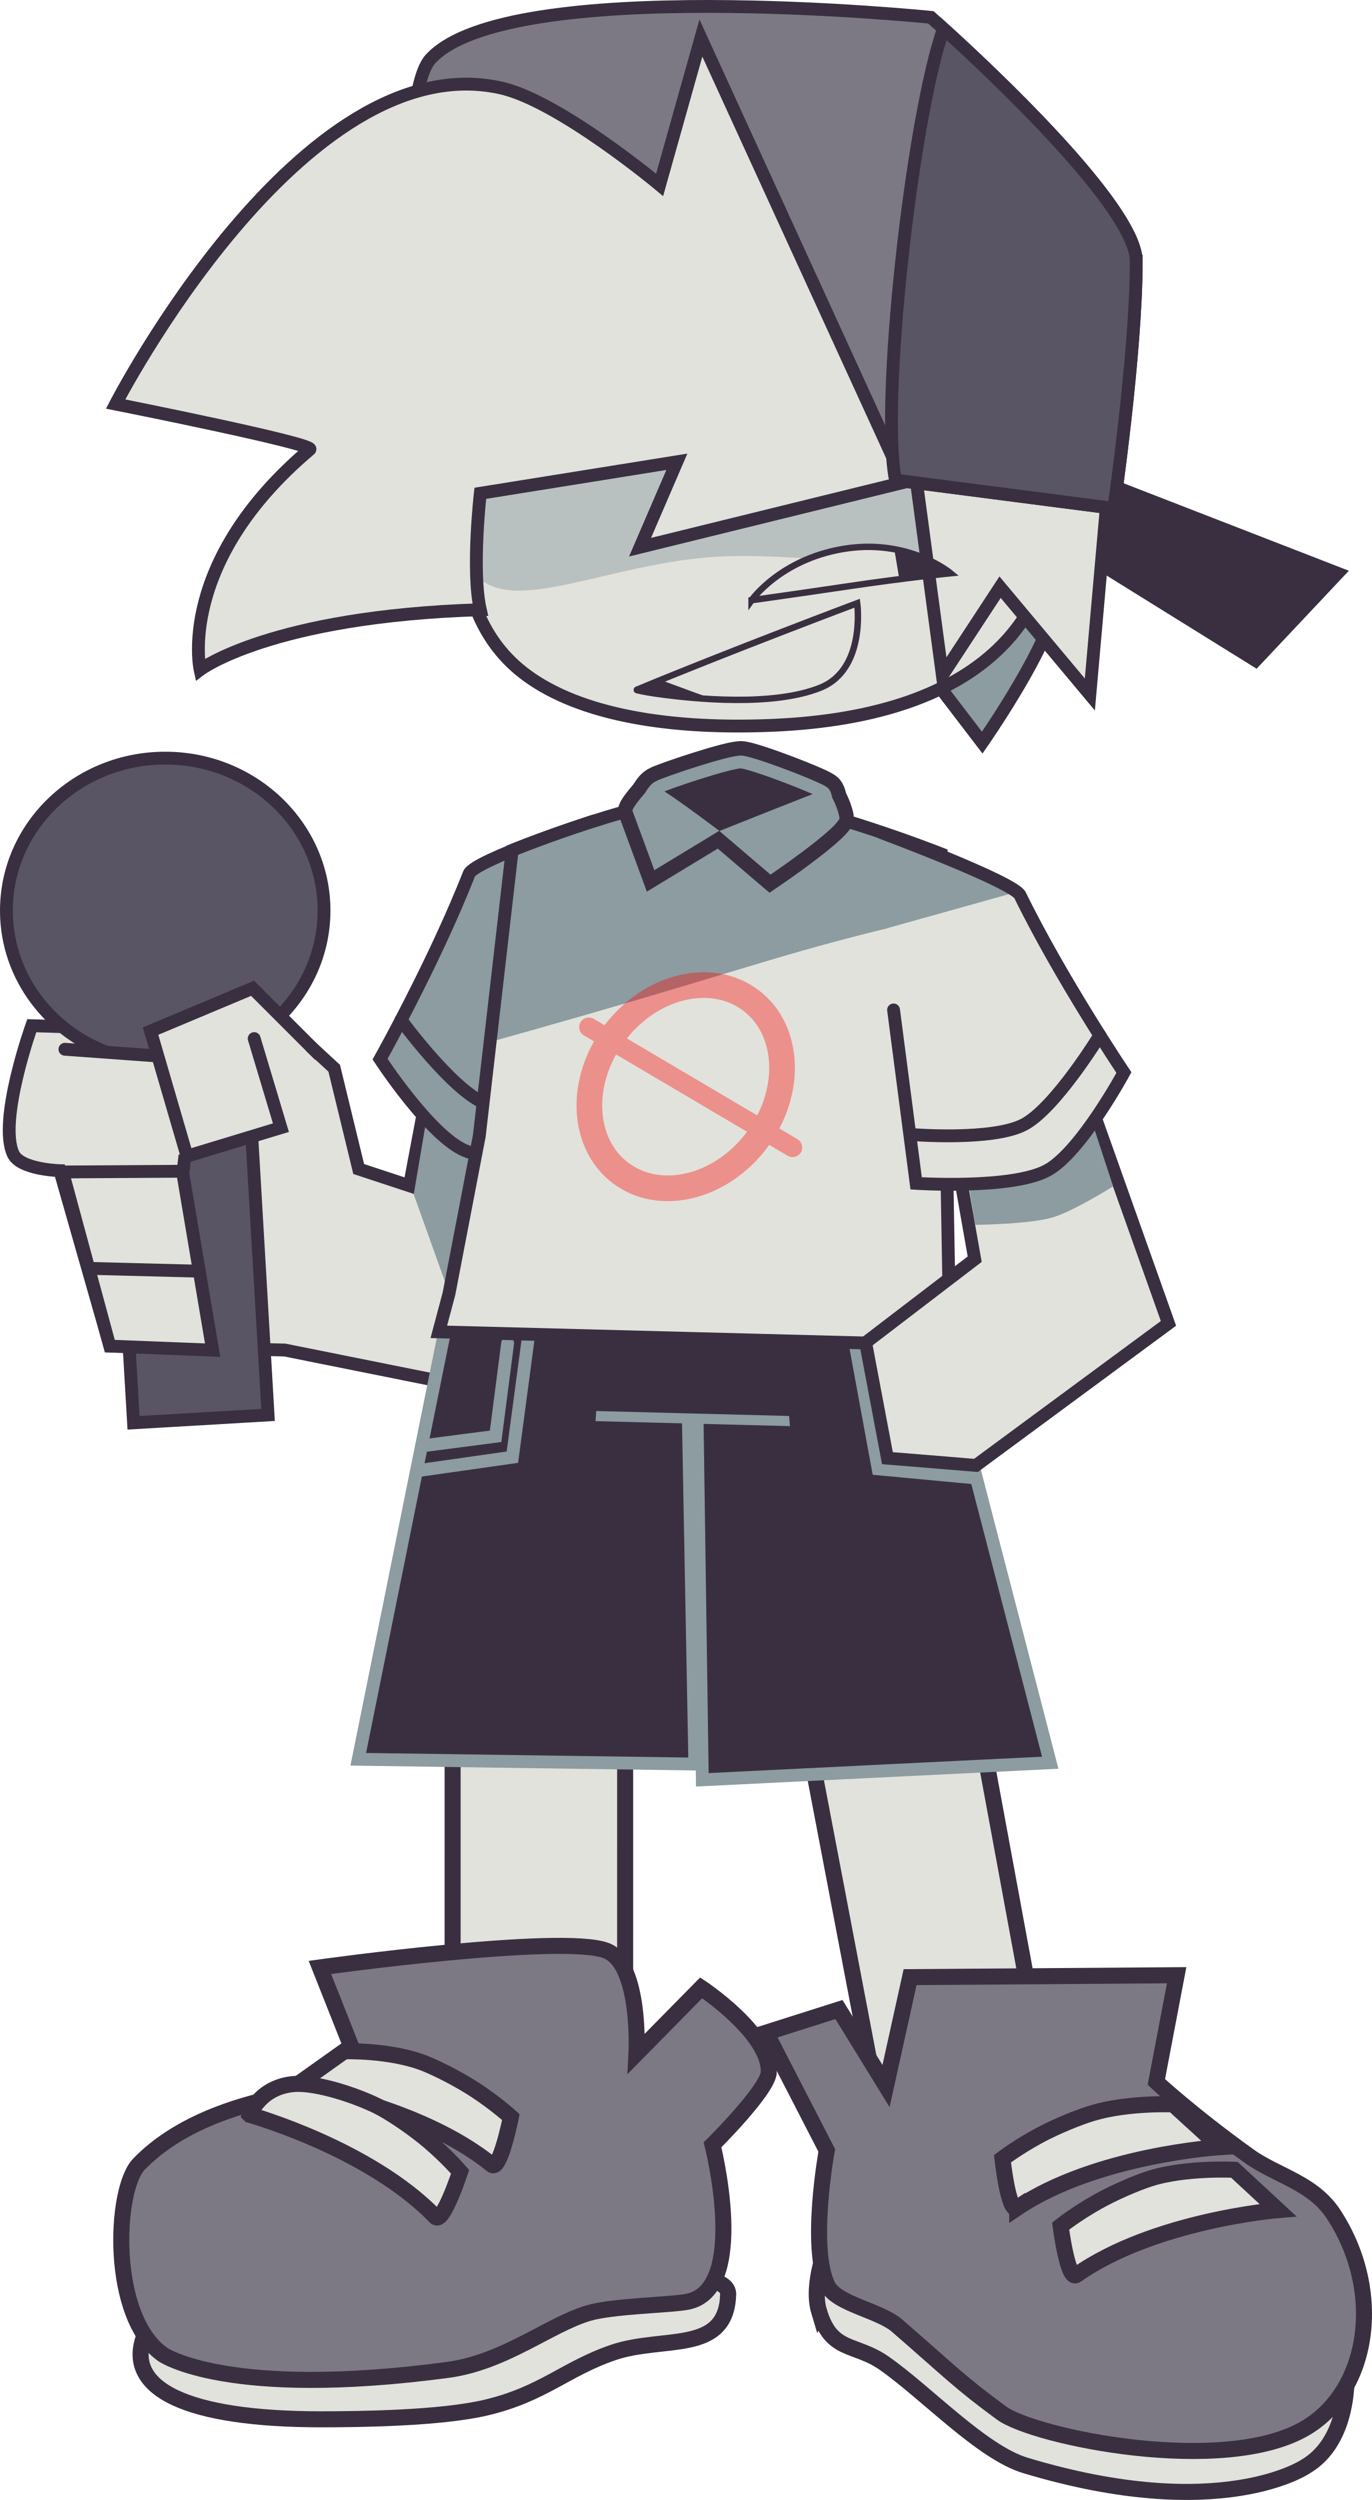 <svg version="1.1" xmlns="http://www.w3.org/2000/svg" xmlns:xlink="http://www.w3.org/1999/xlink" width="213.828" height="389.503" viewBox="0,0,213.828,389.503"><g transform="translate(-133.211,14.626)"><g data-paper-data="{&quot;isPaintingLayer&quot;:true}" fill-rule="nonzero" stroke-linejoin="miter" stroke-miterlimit="10" stroke-dasharray="" stroke-dashoffset="0" style="mix-blend-mode: normal"><g><g><path d="M142.544,167.771c0,0 -6.152,-0.155 -7.278,-2.61c-2.395,-5.224 2.895,-19.978 2.895,-19.978l18.292,0.569l13.346,-8.219l15.498,14.275l3.817,15.702l7.914,2.608l6.121,-32.449l21.1,4.938l-12.976,59.87l-33.684,-6.763l-27.258,-0.639z" data-paper-data="{&quot;index&quot;:null}" fill="#e1e2db" stroke="#3a2f41" stroke-width="2" stroke-linecap="butt"/><path d="M154.024,207.052l-3.59,-61.395l20.964,-1.226l3.59,61.395z" fill="#595564" stroke="#3a2f41" stroke-width="2" stroke-linecap="butt"/><path d="M183.711,127.242c0,13.117 -11.081,23.75 -24.75,23.75c-13.669,0 -24.75,-10.633 -24.75,-23.75c0,-13.117 11.081,-23.75 24.75,-23.75c13.669,0 24.75,10.633 24.75,23.75z" fill="#595564" stroke="#3a2f41" stroke-width="2" stroke-linecap="butt"/><path d="M153.112,171.379c0,0 -2.276,1.035 -3.31,-1.241c-0.226,-0.496 -0.294,-0.933 -0.262,-1.314c-0.585,-0.458 -0.962,-1.17 -0.962,-1.971v-2.906c-0.265,-2.63 -0.545,-5.354 -1.313,-7.895c-0.553,-1.829 -2.691,-3.693 -1.869,-5.418c0.925,-1.944 5.846,-1.22 7.681,-1.018c4.122,0.454 9.007,3.048 10.373,7.447c0.596,1.919 0.304,3.223 -0.205,4.649c0.054,0.205 0.083,0.42 0.083,0.642c0,0.095 -0.005,0.19 -0.016,0.282l-0.247,2.467l-0.041,-0.004c0.004,0.08 0.006,0.161 0.006,0.241c0.008,1.211 -0.768,2.297 -1.152,3.445l-0.773,0.272l0.223,0.297l-1.98,1.485c-0.421,0.323 -0.948,0.515 -1.52,0.515c-0.929,0 -1.74,-0.507 -2.171,-1.259c-0.783,0.442 -1.62,0.861 -2.545,1.285z" fill="#e1e2db" stroke="none" stroke-width="0.5" stroke-linecap="butt"/><path d="M142.976,167.971l18.774,-0.113l0.292,-2.499l-0.334,2.856l4.639,27.518l-16.02,-0.63l-7.25,-26.75" fill="#e1e2db" stroke="#3a2f41" stroke-width="2" stroke-linecap="round"/><path d="M163.881,183.42l-15.876,-0.41" fill="none" stroke="#3a2f41" stroke-width="2" stroke-linecap="round"/><path d="M143.327,148.853l17.25,1.25" fill="none" stroke="#3a2f41" stroke-width="2" stroke-linecap="round"/><path d="M172.825,147.189l4.167,13.878l-14.634,4.44l-5.683,-19.484l15.902,-6.67l10.25,10.25" fill="#e1e2db" stroke="#3a2f41" stroke-width="2" stroke-linecap="round"/></g><path d="M197.693,171.46l3.25,-19.25l10.5,4l-4,42.5z" fill="#8c9ca0" stroke="none" stroke-width="0" stroke-linecap="butt"/></g><g data-paper-data="{&quot;index&quot;:null}" stroke-linecap="round"><path d="M227.426,137.726l-1.293,27.217c0,0 -14.72,2.174 -20.496,-0.32c-5.432,-2.346 -13.192,-14.229 -13.192,-14.229c0,0 8.558,-15.302 13.863,-28.858c0.849,-2.169 20.729,-8.25 20.729,-8.25" fill="#8c9ca0" stroke="none" stroke-width="0"/><path d="M226.327,157.286c0,0 -12.56,2.087 -17.697,-0.093c-5.069,-2.151 -12.926,-12.9 -12.926,-12.9" fill="none" stroke="#3a2f41" stroke-width="2"/><path d="M227.426,137.726l-1.293,27.217c0,0 -14.72,2.174 -20.496,-0.32c-5.432,-2.346 -13.192,-14.229 -13.192,-14.229c0,0 4.843,-8.658 9.5,-18.719c1.534,-3.314 3.048,-6.78 4.363,-10.139c0.849,-2.169 19.479,-8.25 19.479,-8.25" fill="none" stroke="#3a2f41" stroke-width="2"/></g><g stroke-linecap="butt"><path d="M246.692,342.978c-0.367,9.268 -10.124,6.269 -17.89,8.915c-7.475,2.547 -10.936,6.491 -19.868,8.598c-7.096,1.674 -19.736,1.82 -25.66,1.82c-21.125,0 -30.25,-4.768 -27.75,-12.5c2.379,-7.357 17.125,-14 38.25,-14c12.853,0 28.934,0.667 39.395,2.923c6.732,1.452 13.803,1.229 13.522,4.243z" fill="#e1e2db" stroke="#3a2f41" stroke-width="2.5"/><g><g><g><path d="M204.23,299.921l0.002,-78.37l26.888,-0.532l-0.002,78.37z" fill="#e1e2db" stroke="none" stroke-width="0"/><path d="M203.965,246.635l-0.21,-17.447l26.888,-0.532l-0.001,17.23z" fill="#8c9ca0" stroke="none" stroke-width="0"/><path d="M203.752,299.883l0.002,-78.37l26.888,-0.532l-0.002,78.37z" fill="none" stroke="#3a2f41" stroke-width="2.5"/></g><path d="M158.607,352.23c-8.335,-5.821 -7.56,-25.71 -3.748,-29.663c11.731,-12.168 35.602,-12 35.602,-12l-7.393,-18.66c0,0 37.649,-5.24 44.594,-2.629c5.491,2.065 4.749,16.046 4.749,16.046l10.082,-10.239c0,0 10.719,7.09 10.531,13.133c-0.085,2.732 -8.767,11.331 -8.767,11.331c0,0 5.764,22.65 -3.965,24.457c-2.834,0.526 -11.641,0.637 -15.427,1.772c-6.07,1.82 -13.052,7.659 -21.892,8.837c-34.341,4.573 -44.365,-2.384 -44.365,-2.384z" fill="#7c7984" stroke="#3a2f41" stroke-width="2.5"/></g></g><path d="M179.219,310.397l7.638,-5.428c0,0 7.243,-0.236 12.636,1.921c2.066,0.826 5.369,2.519 7.872,4.164c3.233,2.125 5.465,4.171 5.465,4.171c0,0 -1.689,8.468 -2.971,7.428c-11.507,-9.339 -30.64,-12.256 -30.64,-12.256z" fill="#e1e2db" stroke="#3a2f41" stroke-width="2.5"/><path d="M172.142,314.877c0,0 1.391,-4.117 6.485,-4.767c3.809,-0.486 11.011,2.069 14.065,3.746c1.951,1.071 5.024,3.152 7.309,5.088c2.951,2.501 4.919,4.803 4.919,4.803c0,0 -2.704,8.201 -3.85,7.013c-10.289,-10.666 -28.927,-15.882 -28.927,-15.882z" fill="#e1e2db" stroke="#3a2f41" stroke-width="2.5"/></g><g stroke-linecap="butt"><path d="M260.863,345.501c-1.317,-4.37 1.359,-10.59 1.359,-10.59c25.234,0.186 50.469,0.24 75.703,0.149c6.361,12.093 7.86,29.169 -1.169,34.569c0,0 -13.155,9.08 -43.736,-0.132c-6.782,-2.043 -15.441,-11.337 -21.988,-15.912c-4.606,-3.219 -8.221,-1.623 -10.169,-8.085z" fill="#e1e2db" stroke="#3a2f41" stroke-width="2.5"/><g><path d="M270.092,314.137l-17.223,-88.069l26.538,-4.355l14.223,77.069z" fill="#e1e2db" stroke="none" stroke-width="0"/><path d="M256.46,242.888l-3.127,-16.944l26.538,-4.355l2.959,17.196z" fill="#8c9ca0" stroke="none" stroke-width="0"/><path d="M269.556,311.013l-16.223,-85.069l26.538,-4.355l14.223,77.069z" fill="none" stroke="#3a2f41" stroke-width="2.5"/></g><path d="M262.196,341.501c-2.918,-5.9 -0.135,-21.083 -0.135,-21.083l-9.454,-18.345l11.353,-3.606l7.34,11.92l3.751,-16.967l41.543,-0.299l-3.167,16.632c0,0 5.291,4.955 14.442,11.538c4.33,3.115 9.961,4.116 13.229,9.145c7.834,12.058 5.498,27.31 -4.342,33.194c-12.676,7.58 -42.328,1.48 -47.488,-2.317c-6.594,-4.853 -7.814,-6.28 -16.253,-13.598c-2.727,-2.365 -9.401,-3.347 -10.818,-6.213z" fill="#7c7984" stroke="#3a2f41" stroke-width="2.5"/><path d="M291.744,329.374c-1.37,0.922 -2.296,-7.663 -2.296,-7.663c0,0 2.406,-1.838 5.816,-3.666c2.64,-1.415 6.081,-2.806 8.212,-3.444c5.564,-1.667 12.584,-1.36 12.584,-1.36l7.296,6.664c0,0 -19.317,1.196 -31.612,9.47z" data-paper-data="{&quot;index&quot;:null}" fill="#e1e2db" stroke="#3a2f41" stroke-width="2.5"/><path d="M300.96,339.824c-1.351,0.949 -2.449,-7.616 -2.449,-7.616c0,0 2.369,-1.886 5.741,-3.782c2.611,-1.468 6.023,-2.927 8.141,-3.609c5.529,-1.778 13.199,-1.38 13.199,-1.38l6.783,6.282c0,0 -19.289,1.584 -31.415,10.104z" data-paper-data="{&quot;index&quot;:null}" fill="#e1e2db" stroke="#3a2f41" stroke-width="2.5"/></g><g data-paper-data="{&quot;index&quot;:null}" stroke="#8c9ca0" stroke-width="2"><path d="M189.047,259.476l14.299,-70.809l36.848,1.912l1.307,69.64z" data-paper-data="{&quot;index&quot;:null}" fill="#3a2f41" stroke-linecap="butt"/><path d="M215.708,192.61l-2.643,19.798l-14.295,2.038" fill="none" stroke-linecap="round"/><path d="M212.324,194.672l-1.874,14.484l-10.85,1.414" fill="none" stroke-linecap="round"/></g><g stroke="#8c9ca0" stroke-width="2"><path d="M242.67,262.676l-1,-68.969l37.063,-3.66l18.16,69.964z" data-paper-data="{&quot;index&quot;:null}" fill="#3a2f41" stroke-linecap="butt"/><path d="M284.581,215.579l-14.511,-1.357l-3.612,-19.65" fill="none" stroke-linecap="round"/><path d="M283.559,211.746l-11.008,-0.897l-2.582,-14.379" fill="none" stroke-linecap="round"/></g><g stroke-linecap="butt"><path d="M227.098,205.821l1.233,-17.412l25.209,-2.112l1.696,20.244z" fill="#8c9ca0" stroke="#8c9ca0" stroke-width="2"/><path d="M227.288,203.497l1.233,-17.412l25.209,-2.112l1.696,20.244z" fill="#3a2f41" stroke="#3a2f41" stroke-width="3.5"/></g><g><g data-paper-data="{&quot;index&quot;:null}" stroke-linecap="butt"><path d="M201.6,192.883l1.591,-5.973l4.721,-24.572l5.12,-44.484c0,0 21.226,-8.651 32.242,-8.604c11.58,0.05 34.631,9.169 34.631,9.169l1.349,76.541z" fill="#e1e2db" stroke="none" stroke-width="0"/><path d="M280.074,127.964c-25.071,5.774 -27.663,7.631 -62.707,17.567c-2.589,0.734 -5.179,1.464 -7.772,2.188l3.438,-29.865c0,0 21.226,-8.651 32.242,-8.604c11.58,0.05 34.631,9.169 34.631,9.169z" fill="#8c9ca0" stroke="none" stroke-width="0"/><path d="M201.6,192.883l1.591,-5.973l4.721,-24.572l5.12,-44.484c0,0 21.226,-8.651 32.242,-8.604c11.58,0.05 34.631,9.169 34.631,9.169l1.349,76.541z" fill="none" stroke="#3a2f41" stroke-width="2"/></g><g data-paper-data="{&quot;index&quot;:null}"><path d="M231.823,111.8c-0.449,-0.243 2.413,-3.551 2.856,-3.804c0.178,-0.043 0.456,-0.323 1.089,0.054c2.894,1.721 9.538,6.767 9.538,6.767l-10.114,6.137z" data-paper-data="{&quot;index&quot;:null}" fill="#8c9ca0" stroke="#3a2f41" stroke-width="4.5" stroke-linecap="round"/><path d="M245.332,114.849c0,0 -7.916,-6.072 -4.537,-7.412c4.019,-1.595 19.51,1.473 20.48,1.142c0.984,-1.246 2.764,3.291 2.774,4.332c-0.966,2.079 -10.753,8.732 -10.753,8.732z" fill="#3a2f41" stroke="#3a2f41" stroke-width="4.5" stroke-linecap="round"/><path d="M233.715,111.529c0.018,-0.359 1.194,-3.221 2.199,-3.553c0.593,-0.426 11.462,-4.1 12.933,-3.874c2.325,0.357 11.697,3.998 12.646,4.723c0.521,0.218 0.629,2.68 0.613,3.683" fill="none" stroke="#3a2f41" stroke-width="6.5" stroke-linecap="butt"/><g><path d="M231.823,111.8c-0.449,-0.243 2.413,-3.551 2.856,-3.804c0.178,-0.043 0.455,-0.323 1.089,0.054c2.894,1.721 9.538,6.767 9.538,6.767l-10.114,6.137z" data-paper-data="{&quot;index&quot;:null}" fill="#8c9ca0" stroke="#12161a" stroke-width="0" stroke-linecap="round"/><path d="M245.332,114.849c0,0 14.158,-5.661 15.942,-6.27c0.984,-1.246 2.764,3.291 2.774,4.332c-0.966,2.079 -10.753,8.732 -10.753,8.732z" fill="#8c9ca0" stroke="#12161a" stroke-width="0" stroke-linecap="round"/><path d="M233.715,111.529c0.018,-0.359 1.194,-3.221 2.199,-3.553c0.593,-0.426 11.462,-4.1 12.933,-3.874c2.325,0.357 11.697,3.998 12.646,4.723c0.521,0.218 0.629,2.68 0.613,3.683" fill="none" stroke="#8c9ca0" stroke-width="2" stroke-linecap="butt"/></g></g></g><g><path d="M271.518,212.56l-3.4,-18l17,-13l-4.674,-26.497l20.361,-4.32l14.513,40.817l-30.004,22.131z" fill="#e1e2db" stroke="#3a2f41" stroke-width="2" stroke-linecap="butt"/><path d="M285.193,176.21l-1.5,-9.25l18.25,-11.25l4.75,14.5c0,0 -6.245,3.943 -9.536,4.872c-3.736,1.055 -11.964,1.128 -11.964,1.128z" fill="#8c9ca0" stroke="none" stroke-width="0" stroke-linecap="butt"/><g><path d="M270.589,115.098c0,0 20.578,7.669 21.602,9.761c6.399,13.075 16.184,27.624 16.184,27.624c0,0 -6.759,12.48 -11.98,15.263c-5.552,2.96 -20.4,2 -20.4,2l-3.521,-27.019" fill="#e1e2db" stroke="none" stroke-width="0" stroke-linecap="round"/><path d="M304.628,146.67c0,0 -6.948,11.357 -11.824,13.917c-4.941,2.594 -17.63,1.544 -17.63,1.544" fill="none" stroke="#3a2f41" stroke-width="2" stroke-linecap="round"/><path d="M270.763,130.191l-0.483,-16.117l21.774,10.166z" fill="#8c9ca0" stroke="none" stroke-width="0" stroke-linecap="butt"/><path d="M270.589,115.098c0,0 20.578,7.669 21.602,9.761c6.399,13.075 16.184,27.624 16.184,27.624c0,0 -6.759,12.48 -11.98,15.263c-5.552,2.96 -20.4,2 -20.4,2l-3.521,-27.019" fill="none" stroke="#3a2f41" stroke-width="2" stroke-linecap="round"/></g></g><g><path d="M290.623,64.515l3.503,-8.29l47.562,18.468l-12.799,13.59z" fill="#3a2f41" stroke="#3a2f41" stroke-width="2" stroke-linecap="butt"/><path d="M279.794,92.578l-14.5,-32h30c0,0 3.544,13.302 2.053,20.012c-1.509,6.789 -11.053,20.488 -11.053,20.488z" fill="#8c9ca0" stroke="#3a2f41" stroke-width="2" stroke-linecap="butt"/><g data-paper-data="{&quot;index&quot;:null}" stroke-linecap="butt"><path d="M204.913,67.627c-1.343,-18.197 11.149,-40.503 36.614,-42.716c38.713,-3.364 54.48,18.893 55.823,37.09c1.343,18.197 -10.164,34.552 -43.772,35.969c-16.785,0.708 -30.895,-2.089 -38.642,-7.433c-7.969,-5.498 -9.342,-13.683 -10.023,-22.91z" fill="#e1e2db" stroke="none" stroke-width="0"/><path d="M204.913,67.627c-1.343,-18.197 11.149,-40.503 36.614,-42.716c38.713,-3.364 54.48,18.893 55.823,37.09c1.343,18.197 -31.196,8.972 -52.134,10.101c-20.943,1.13 -38.96,13.722 -40.303,-4.475z" fill="#b8c1c0" stroke="none" stroke-width="0"/><path d="M257.572,25.452c27.136,3.145 38.668,21.516 39.808,36.961c1.343,18.197 -10.164,34.552 -43.772,35.969c-17.9,0.755 -31.218,-2.209 -38.919,-8.242c-6.949,-5.445 -9.109,-13.469 -9.746,-22.101h-0c-1.21,-16.397 6.003,-45.357 52.484,-42.62" fill="none" stroke="#3a2f41" stroke-width="2"/></g><g data-paper-data="{&quot;index&quot;:null}" stroke="#3a2f41" stroke-width="1" stroke-linecap="round"><path d="M232.465,92.837c14.264,-5.934 34.342,-13.481 34.342,-13.481c0,0 1.406,10.264 -5.711,13.149c-7.362,2.984 -19.586,1.795 -25.524,0.959c-2.128,-0.299 -3.109,-0.572 -3.109,-0.572" data-paper-data="{&quot;index&quot;:null}" fill="#e1e2db"/><path d="M233.998,92.961c-0.797,-0.108 -0.775,-0.265 -0.775,-0.265c1.462,-0.401 2.661,-0.953 2.661,-0.953l5.645,2.075c0,0 -6.032,-0.654 -7.531,-0.857z" data-paper-data="{&quot;index&quot;:null}" fill="#3a2f41"/></g><path d="M280.079,90.578l-4.286,-32l30,4l-2.727,31l-13.992,-16.718z" fill="#e1e2db" stroke="#3a2f41" stroke-width="2" stroke-linecap="butt"/><path d="M197.794,57.578c0,0 -3.642,-56.28 2.5,-63c12.074,-13.211 78,-6.5 78,-6.5c0,0 32,28.119 32,38c0,14.386 -3.5,38.5 -3.5,38.5l-41.854,-5.416c0,0 -14.853,-6.327 -23.671,-6.535c-12.351,-0.291 -43.475,4.951 -43.475,4.951z" fill="#7c7984" stroke="#3a2f41" stroke-width="2" stroke-linecap="butt"/><path d="M181.504,55.395c1.007,-0.851 -30.274,-7.07 -30.274,-7.07c0,0 28.966,-56.215 60.057,-49.247c9.075,2.034 24.727,15.099 24.727,15.099l6.433,-22.875l31.68,69.207l-41.162,10.121l5.736,-13.307l-30.634,4.91c0,0 -1.382,12.08 -0.001,18.14c-32.701,1.008 -43.67,9.346 -43.67,9.346c0,0 -3.756,-16.696 17.108,-34.324z" fill="#e1e2db" stroke="#3a2f41" stroke-width="2" stroke-linecap="butt"/><path d="M310.294,26.078c0,14.386 -3.5,38.5 -3.5,38.5l-34.017,-4.402c-2.406,-11.819 2.526,-56.103 7.474,-70.345c6.952,6.299 30.043,27.853 30.043,36.247z" fill="#595564" stroke="#3a2f41" stroke-width="2" stroke-linecap="butt"/><g data-paper-data="{&quot;index&quot;:null}" stroke="#3a2f41" stroke-linecap="butt"><path d="M250.343,78.89c0,0 4.416,-6.277 14.137,-7.963c10.3,-1.786 16.895,3.758 16.895,3.758c0,0 -6.622,0.645 -16.038,2.042c-8.367,1.242 -14.994,2.162 -14.994,2.162z" fill="#e1e2db" stroke-width="1"/><g fill="#3a2f41" stroke-width="0.5"><path d="M273.573,75.286l-0.688,-4.087l1.048,-0.17l6.919,3.495z"/></g></g></g><path d="M251.139,163.037c-5.608,7.427 -15.106,9.708 -21.214,5.095c-6.108,-4.613 -6.513,-14.372 -0.905,-21.799c5.608,-7.427 15.106,-9.708 21.214,-5.095c6.108,4.613 6.513,14.372 0.905,21.799z" fill="none" stroke-opacity="0.362" stroke="#ff0000" stroke-width="4" stroke-linecap="butt"/><path d="M224.982,145.407l31.75,18.75" fill="none" stroke="#ec908c" stroke-width="3" stroke-linecap="round"/></g></g></svg>